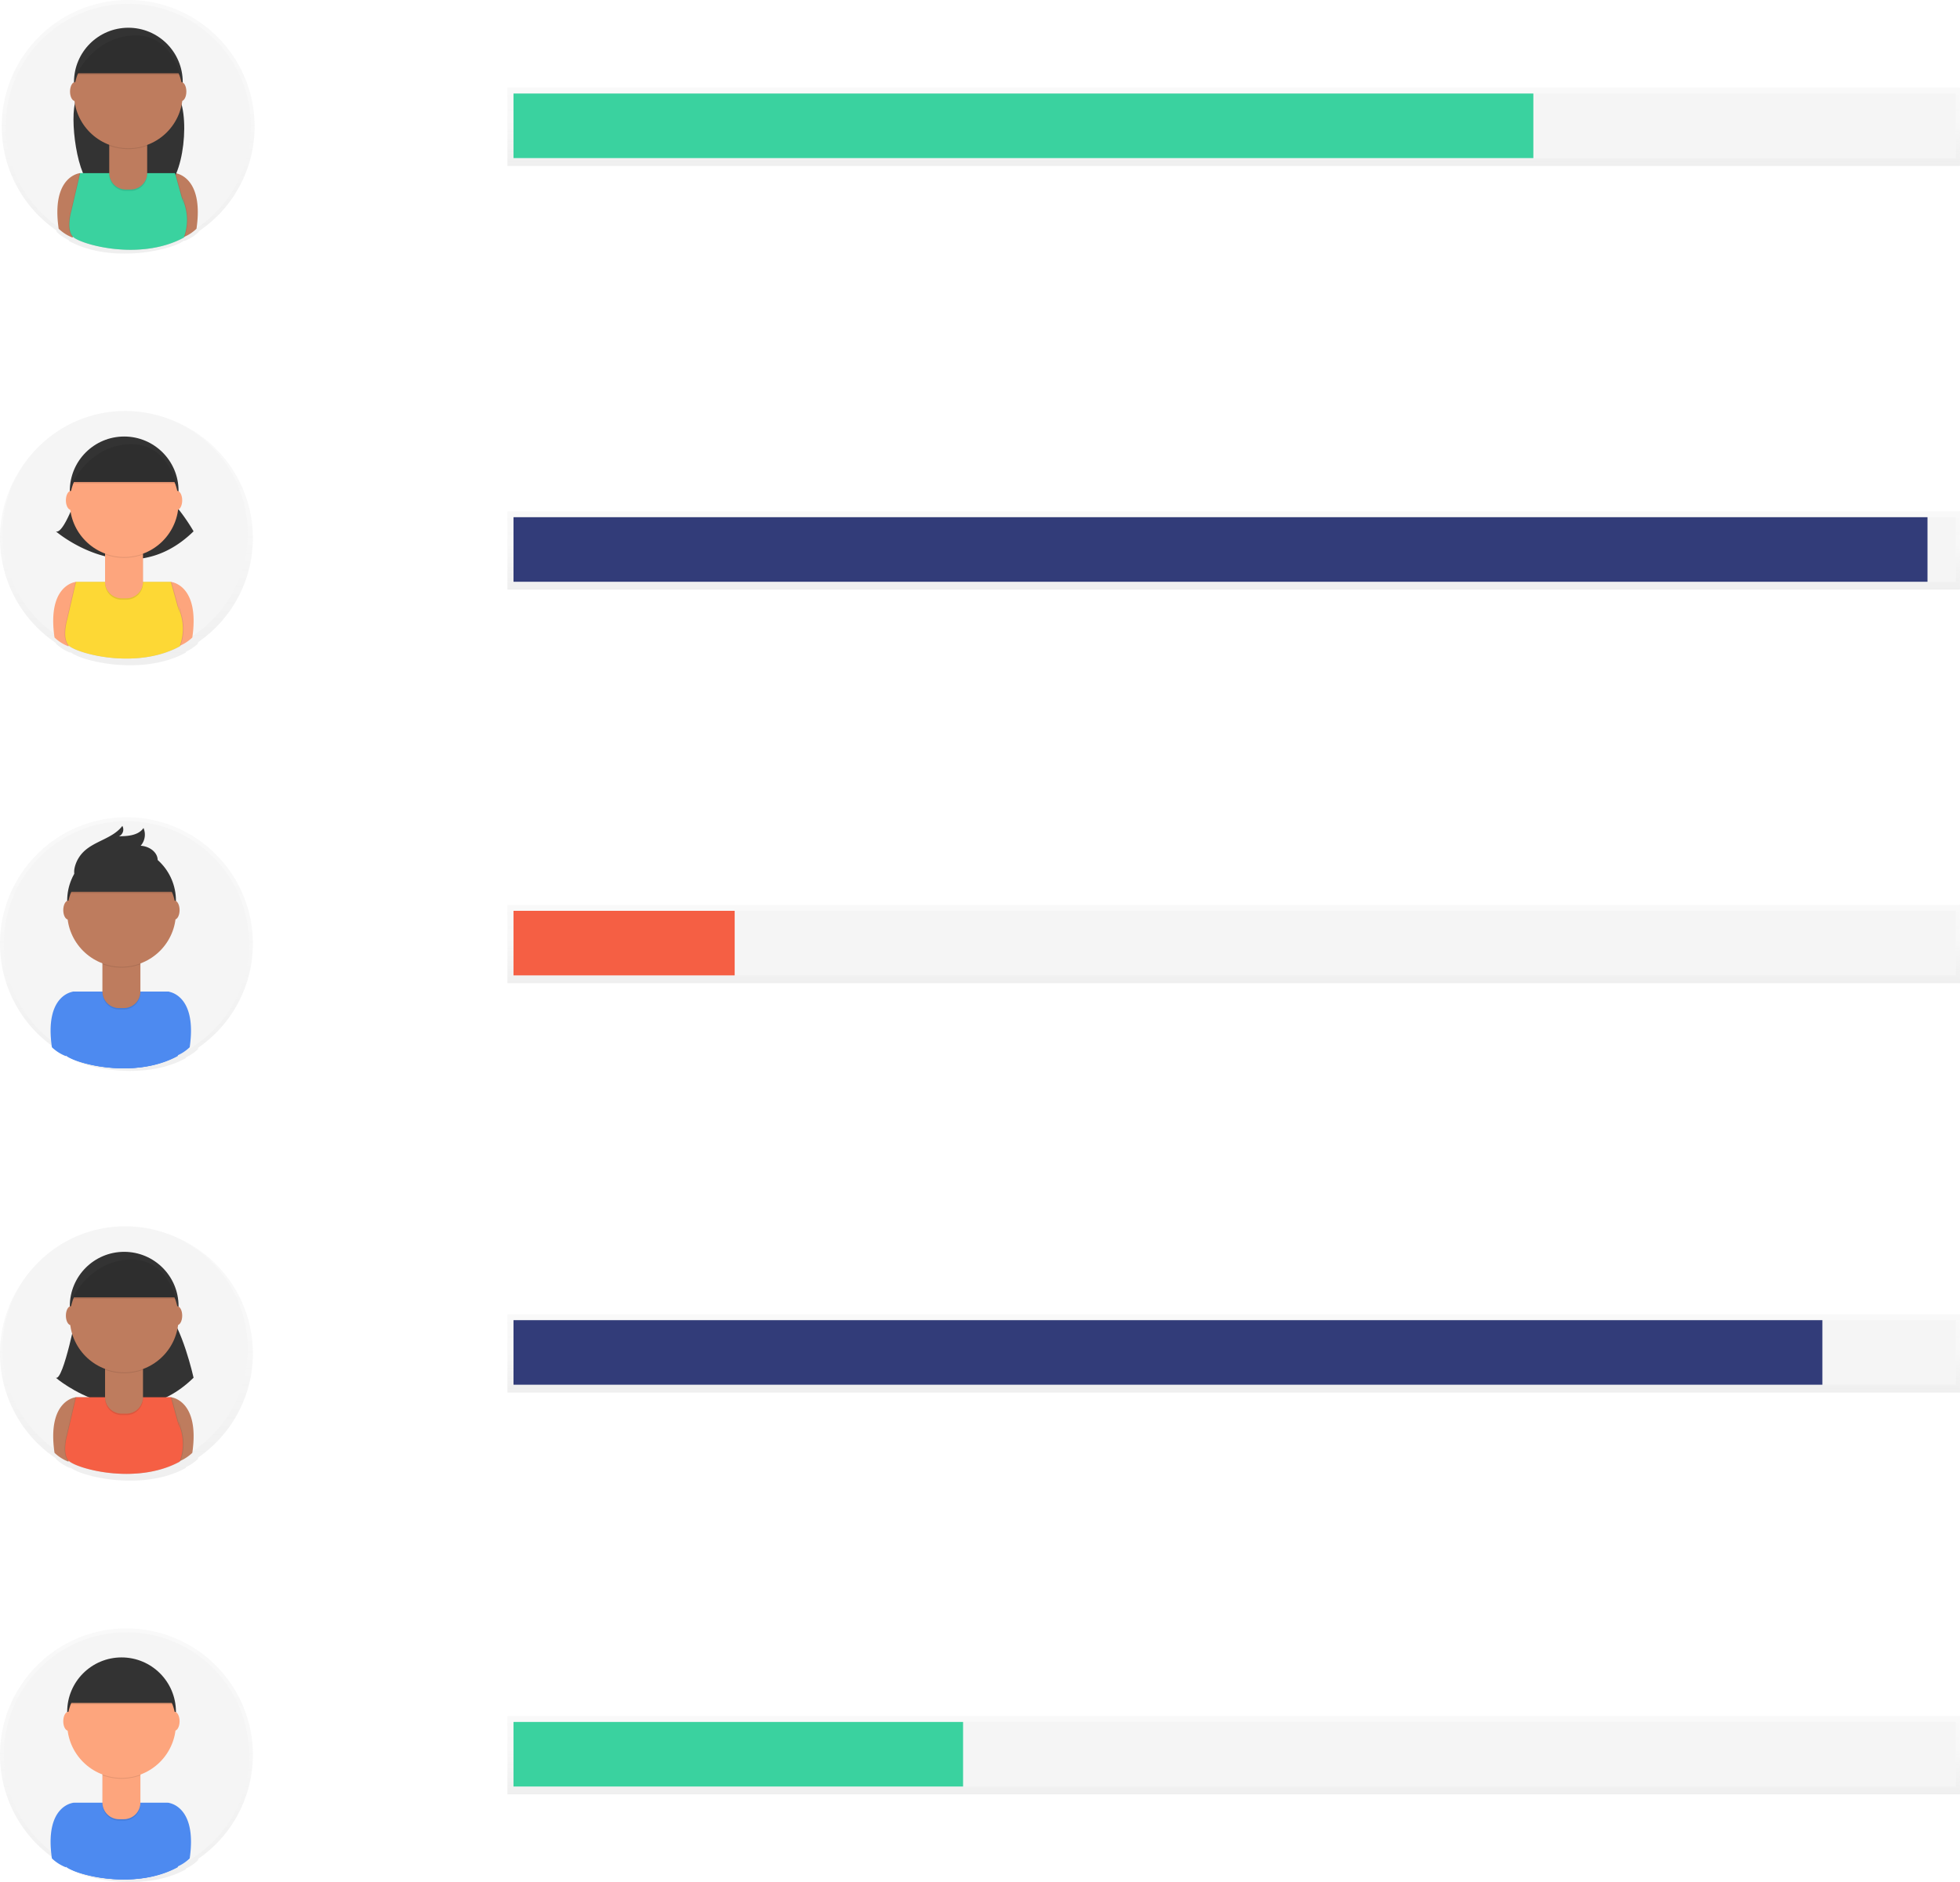 <svg id="1ff1dac0-d950-477b-ae59-2036a97d16c8" data-name="Layer 1" xmlns="http://www.w3.org/2000/svg" xmlns:xlink="http://www.w3.org/1999/xlink" width="793.42" height="762" viewBox="0 0 793.42 762"><defs><linearGradient id="1db7d614-95ea-4735-bce0-c4452f260fa8" x1="254.47" y1="338.35" x2="254.47" y2="235.68" gradientUnits="userSpaceOnUse"><stop offset="0" stop-color="gray" stop-opacity="0.25"/><stop offset="0.54" stop-color="gray" stop-opacity="0.12"/><stop offset="1" stop-color="gray" stop-opacity="0.1"/></linearGradient><linearGradient id="0a1109a3-18fe-4749-b2eb-fef06eff737b" x1="-207.21" y1="171.67" x2="-207.21" y2="69" gradientTransform="matrix(-1, 0, 0, 1, 48, 0)" xlink:href="#1db7d614-95ea-4735-bce0-c4452f260fa8"/><linearGradient id="2478c1ed-8849-41cb-b6db-4ccd6d9f4272" x1="254.47" y1="831" x2="254.47" y2="728.33" xlink:href="#1db7d614-95ea-4735-bce0-c4452f260fa8"/><linearGradient id="32857a06-6218-4ff4-a65e-5e0cc847f238" x1="254.47" y1="668.46" x2="254.47" y2="565.8" xlink:href="#1db7d614-95ea-4735-bce0-c4452f260fa8"/><linearGradient id="abb25740-3cbb-490d-a662-d7c03337099b" x1="254.47" y1="502.58" x2="254.47" y2="399.91" xlink:href="#1db7d614-95ea-4735-bce0-c4452f260fa8"/><linearGradient id="4925ed74-65be-4ffe-8436-a4fb7d7023e5" x1="499.41" y1="67.18" x2="499.41" y2="35.49" xlink:href="#1db7d614-95ea-4735-bce0-c4452f260fa8"/><linearGradient id="dd0bfc9c-debe-4d51-9931-9ab841717e3d" x1="499.41" y1="238.72" x2="499.41" y2="207.03" xlink:href="#1db7d614-95ea-4735-bce0-c4452f260fa8"/><linearGradient id="d84c7c63-dccd-4756-aeb3-1aa79d1ac370" x1="499.41" y1="398.09" x2="499.41" y2="366.4" xlink:href="#1db7d614-95ea-4735-bce0-c4452f260fa8"/><linearGradient id="c7dbaff9-5fd8-4d37-a62f-67877106401a" x1="499.41" y1="563.83" x2="499.41" y2="532.14" xlink:href="#1db7d614-95ea-4735-bce0-c4452f260fa8"/><linearGradient id="dda452c3-0953-49e7-b2d8-d79937657bb0" x1="499.41" y1="726.51" x2="499.41" y2="694.82" xlink:href="#1db7d614-95ea-4735-bce0-c4452f260fa8"/></defs><title>grades</title><g opacity="0.5"><path d="M305.65,286.86a51.18,51.18,0,1,0-79.73,42.48l0,.23a17.52,17.52,0,0,0,5.8,3.69l.07-.23c2.39,2.06,12.49,5.35,24.08,5.32h.25c7.34,0,15.31-1.29,22.32-5.09,0,0,.06-.13.16-.39a18.23,18.23,0,0,0,4.83-3.3l.08-.58A51.12,51.12,0,0,0,305.65,286.86Z" transform="translate(-203.29 -69)" fill="url(#1db7d614-95ea-4735-bce0-c4452f260fa8)"/></g><circle cx="50.65" cy="216.04" r="49.64" fill="#f5f5f5"/><path d="M234.06,304.6s-11.83,1-8.7,22.52A17,17,0,0,0,231,330.7l6.65-22.52Z" transform="translate(-203.29 -69)" fill="#fda57d"/><path d="M272.44,304.6s11.83,1,8.7,22.52a17,17,0,0,1-5.63,3.58l-6.65-22.52Z" transform="translate(-203.29 -69)" fill="#fda57d"/><path d="M234.57,269.28s-5.63,16.38-8.7,14.84c0,0,29.63,25.59,55.78,0a78,78,0,0,0-11.26-14.84Z" transform="translate(-203.29 -69)" fill="#333"/><circle cx="50.27" cy="198.75" r="22.01" fill="#333"/><path d="M272.21,304.6H233.83l-3.58,15.35s-2.1,7.11.51,10.24,27.07,10.24,45,.51a20,20,0,0,0,.51-12.79c-2-7.16-.51-.51-.51-.51Z" transform="translate(-203.29 -69)" opacity="0.1"/><path d="M272.72,304.6H234.34l-3.58,15.35s-2.1,7.11.51,10.24,27.07,10.24,45,.51a20,20,0,0,0,.51-12.79c-2-7.16-.51-.51-.51-.51Z" transform="translate(-203.29 -69)" opacity="0.1"/><path d="M272.44,304.6H234.06l-3.58,15.35s-2.1,7.11.51,10.24,27.07,10.24,45,.51a20,20,0,0,0,.51-12.79c-2-7.16-.51-.51-.51-.51Z" transform="translate(-203.29 -69)" fill="#fdd835"/><path d="M42.53,222.86H57.89a0,0,0,0,1,0,0v13.23a6.73,6.73,0,0,1-6.73,6.73h-1.9a6.73,6.73,0,0,1-6.73-6.73V222.86A0,0,0,0,1,42.53,222.86Z" opacity="0.1"/><path d="M42.53,222.29H57.89a0,0,0,0,1,0,0v13.23a6.73,6.73,0,0,1-6.73,6.73h-1.9a6.73,6.73,0,0,1-6.73-6.73V222.29A0,0,0,0,1,42.53,222.29Z" fill="#fda57d"/><path d="M245.85,293.5a22.1,22.1,0,0,0,15.35,0v-1.89H245.85Z" transform="translate(-203.29 -69)" opacity="0.1"/><circle cx="50.27" cy="203.52" r="22.01" fill="#fda57d"/><path d="M232.52,264.17h42S270.9,247.22,255,248.3,232.52,264.17,232.52,264.17Z" transform="translate(-203.29 -69)" fill="#333"/><ellipse cx="28.72" cy="202.59" rx="2.05" ry="3.84" fill="#fda57d"/><ellipse cx="71.71" cy="202.59" rx="2.05" ry="3.84" fill="#fda57d"/><path d="M232.52,264.73h42S270.9,247.79,255,248.87,232.52,264.73,232.52,264.73Z" transform="translate(-203.29 -69)" opacity="0.1"/><g opacity="0.5"><path d="M204,120.18a51.18,51.18,0,1,1,79.73,42.48l0,.23a17.52,17.52,0,0,1-5.8,3.69l-.07-.23c-2.39,2.06-12.49,5.35-24.08,5.32h-.25c-7.34,0-15.31-1.29-22.32-5.09,0,0-.06-.13-.16-.39a18.23,18.23,0,0,1-4.83-3.3l-.08-.58A51.12,51.12,0,0,1,204,120.18Z" transform="translate(-203.29 -69)" fill="url(#0a1109a3-18fe-4749-b2eb-fef06eff737b)"/></g><circle cx="51.92" cy="51.18" r="49.64" fill="#f5f5f5"/><path d="M235.74,139.09s-11.83,1-8.7,22.52a17,17,0,0,0,5.63,3.58l6.65-22.52Z" transform="translate(-203.29 -69)" fill="#be7c5e"/><path d="M274.13,139.09s11.83,1,8.7,22.52a17,17,0,0,1-5.63,3.58l-6.65-22.52Z" transform="translate(-203.29 -69)" fill="#be7c5e"/><path d="M236.26,103.78s-.91,2.65-2.2,5.72c-2.82,6.71.4,32.47,7.13,35.21,7.56,3.08,17.5,5.05,27.83,1.29,9-3.27,11.74-32.59,5.4-39.74-.74-.84-1.52-1.67-2.33-2.48Z" transform="translate(-203.29 -69)" fill="#333"/><circle cx="51.96" cy="33.24" r="22.01" fill="#333"/><path d="M273.9,139.09H235.52l-3.58,15.35s-2.1,7.11.51,10.24,27.07,10.24,45,.51A20,20,0,0,0,278,152.4c-2-7.16-.51-.51-.51-.51Z" transform="translate(-203.29 -69)" opacity="0.1"/><path d="M274.41,139.09H236l-3.58,15.35s-2.1,7.11.51,10.24,27.07,10.24,45,.51a20,20,0,0,0,.51-12.79c-2-7.16-.51-.51-.51-.51Z" transform="translate(-203.29 -69)" opacity="0.1"/><path d="M274.13,139.09H235.74l-3.58,15.35s-2.1,7.11.51,10.24,27.07,10.24,45,.51a20,20,0,0,0,.51-12.79c-2-7.16-.51-.51-.51-.51Z" transform="translate(-203.29 -69)" fill="#3ad29f"/><path d="M44.22,57.35H59.58a0,0,0,0,1,0,0V70.59a6.73,6.73,0,0,1-6.73,6.73h-1.9a6.73,6.73,0,0,1-6.73-6.73V57.35a0,0,0,0,1,0,0Z" opacity="0.1"/><path d="M44.22,56.78H59.58a0,0,0,0,1,0,0V70a6.73,6.73,0,0,1-6.73,6.73h-1.9A6.73,6.73,0,0,1,44.22,70V56.78A0,0,0,0,1,44.22,56.78Z" fill="#be7c5e"/><path d="M247.54,128a22.1,22.1,0,0,0,15.35,0v-1.89H247.54Z" transform="translate(-203.29 -69)" opacity="0.1"/><circle cx="51.96" cy="38.02" r="22.01" fill="#be7c5e"/><path d="M234.21,98.66h42s-3.58-16.95-19.45-15.87S234.21,98.66,234.21,98.66Z" transform="translate(-203.29 -69)" fill="#333"/><ellipse cx="30.4" cy="37.08" rx="2.05" ry="3.84" fill="#be7c5e"/><ellipse cx="73.39" cy="37.08" rx="2.05" ry="3.84" fill="#be7c5e"/><path d="M234.21,99.23h42s-3.58-16.95-19.45-15.87S234.21,99.23,234.21,99.23Z" transform="translate(-203.29 -69)" opacity="0.1"/><g opacity="0.5"><path d="M305.65,779.51A51.18,51.18,0,1,0,225.92,822l0,.23a17.52,17.52,0,0,0,5.8,3.69l.07-.23c2.39,2.06,12.49,5.35,24.08,5.32h.25c7.34,0,15.31-1.29,22.32-5.09,0,0,.06-.13.16-.39a18.23,18.23,0,0,0,4.83-3.3l.08-.58A51.12,51.12,0,0,0,305.65,779.51Z" transform="translate(-203.29 -69)" fill="url(#2478c1ed-8849-41cb-b6db-4ccd6d9f4272)"/></g><circle cx="51.18" cy="710.52" r="49.64" fill="#f5f5f5"/><path d="M233,798.93s-11.83,1-8.7,22.52a17,17,0,0,0,5.63,3.58l6.65-22.52Z" transform="translate(-203.29 -69)" fill="#4d8af0"/><path d="M271.38,798.93s11.83,1,8.7,22.52a17,17,0,0,1-5.63,3.58l-6.65-22.52Z" transform="translate(-203.29 -69)" fill="#4d8af0"/><circle cx="49.21" cy="693.08" r="22.01" fill="#333"/><path d="M271.15,798.93H232.77l-3.58,15.35s-2.1,7.11.51,10.24,27.07,10.24,45,.51a20,20,0,0,0,.51-12.79c-2-7.16-.51-.51-.51-.51Z" transform="translate(-203.29 -69)" fill="#4d8af0"/><path d="M271.67,798.93H233.28l-3.58,15.35s-2.1,7.11.51,10.24,27.07,10.24,45,.51a20,20,0,0,0,.51-12.79c-2-7.16-.51-.51-.51-.51Z" transform="translate(-203.29 -69)" fill="#4d8af0"/><path d="M271.38,798.93H233l-3.58,15.35s-2.1,7.11.51,10.24S257,834.75,275,825a20,20,0,0,0,.51-12.79c-2-7.16-.51-.51-.51-.51Z" transform="translate(-203.29 -69)" fill="#4d8af0"/><path d="M41.48,717.19H56.83a0,0,0,0,1,0,0v13.23a6.73,6.73,0,0,1-6.73,6.73H48.2a6.73,6.73,0,0,1-6.73-6.73V717.19A0,0,0,0,1,41.48,717.19Z" opacity="0.1"/><path d="M41.48,716.62H56.83a0,0,0,0,1,0,0v13.23a6.73,6.73,0,0,1-6.73,6.73H48.2a6.73,6.73,0,0,1-6.73-6.73V716.62A0,0,0,0,1,41.48,716.62Z" fill="#fda57d"/><path d="M244.8,787.83a22.1,22.1,0,0,0,15.35,0V786H244.8Z" transform="translate(-203.29 -69)" opacity="0.1"/><circle cx="49.21" cy="697.85" r="22.01" fill="#fda57d"/><path d="M231.46,759.06h42S269.85,742.12,254,743.2,231.46,759.06,231.46,759.06Z" transform="translate(-203.29 -69)" opacity="0.1"/><path d="M231.46,758.49h42s-3.58-16.95-19.45-15.87S231.46,758.49,231.46,758.49Z" transform="translate(-203.29 -69)" fill="#333"/><ellipse cx="27.66" cy="696.92" rx="2.05" ry="3.84" fill="#fda57d"/><ellipse cx="70.65" cy="696.92" rx="2.05" ry="3.84" fill="#fda57d"/><g opacity="0.5"><path d="M305.65,617a51.18,51.18,0,1,0-79.73,42.48l0,.23a17.52,17.52,0,0,0,5.8,3.69l.07-.23c2.39,2.06,12.49,5.35,24.08,5.32h.25c7.34,0,15.31-1.29,22.32-5.09,0,0,.06-.13.16-.39a18.23,18.23,0,0,0,4.83-3.3l.08-.58A51.12,51.12,0,0,0,305.65,617Z" transform="translate(-203.29 -69)" fill="url(#32857a06-6218-4ff4-a65e-5e0cc847f238)"/></g><circle cx="50.65" cy="546.15" r="49.64" fill="#f5f5f5"/><path d="M234.06,634.71s-11.83,1-8.7,22.52a17,17,0,0,0,5.63,3.58l6.65-22.52Z" transform="translate(-203.29 -69)" fill="#be7c5e"/><path d="M272.44,634.71s11.83,1,8.7,22.52a17,17,0,0,1-5.63,3.58l-6.65-22.52Z" transform="translate(-203.29 -69)" fill="#be7c5e"/><path d="M234.57,599.4s-5.63,29-8.7,27.42c0,0,29.63,25.59,55.78,0,0,0-4.61-20.76-11.26-27.42Z" transform="translate(-203.29 -69)" fill="#333"/><circle cx="50.27" cy="528.86" r="22.01" fill="#333"/><path d="M272.21,634.71H233.83l-3.58,15.35s-2.1,7.11.51,10.24,27.07,10.24,45,.51a20,20,0,0,0,.51-12.79c-2-7.16-.51-.51-.51-.51Z" transform="translate(-203.29 -69)" opacity="0.1"/><path d="M272.72,634.71H234.34l-3.58,15.35s-2.1,7.11.51,10.24,27.07,10.24,45,.51a20,20,0,0,0,.51-12.79c-2-7.16-.51-.51-.51-.51Z" transform="translate(-203.29 -69)" opacity="0.1"/><path d="M272.44,634.71H234.06l-3.58,15.35s-2.1,7.11.51,10.24,27.07,10.24,45,.51a20,20,0,0,0,.51-12.79c-2-7.16-.51-.51-.51-.51Z" transform="translate(-203.29 -69)" fill="#f55f44"/><path d="M42.53,553H57.89a0,0,0,0,1,0,0v13.23a6.73,6.73,0,0,1-6.73,6.73h-1.9a6.73,6.73,0,0,1-6.73-6.73V553A0,0,0,0,1,42.53,553Z" opacity="0.1"/><path d="M42.53,552.41H57.89a0,0,0,0,1,0,0v13.23a6.73,6.73,0,0,1-6.73,6.73h-1.9a6.73,6.73,0,0,1-6.73-6.73V552.41A0,0,0,0,1,42.53,552.41Z" fill="#be7c5e"/><path d="M245.85,623.62a22.1,22.1,0,0,0,15.35,0v-1.89H245.85Z" transform="translate(-203.29 -69)" opacity="0.1"/><circle cx="50.27" cy="533.64" r="22.01" fill="#be7c5e"/><path d="M232.52,594.28h42S270.9,577.34,255,578.42,232.52,594.28,232.52,594.28Z" transform="translate(-203.29 -69)" fill="#333"/><ellipse cx="28.72" cy="532.7" rx="2.05" ry="3.84" fill="#be7c5e"/><ellipse cx="71.71" cy="532.7" rx="2.05" ry="3.84" fill="#be7c5e"/><path d="M232.52,594.85h42S270.9,577.9,255,579,232.52,594.85,232.52,594.85Z" transform="translate(-203.29 -69)" opacity="0.1"/><g opacity="0.5"><path d="M305.65,451.09a51.18,51.18,0,1,0-79.73,42.48l0,.23a17.52,17.52,0,0,0,5.8,3.69l.07-.23c2.39,2.06,12.49,5.35,24.08,5.32h.25c7.34,0,15.31-1.29,22.32-5.09,0,0,.06-.13.16-.39a18.23,18.23,0,0,0,4.83-3.3l.08-.58A51.12,51.12,0,0,0,305.65,451.09Z" transform="translate(-203.29 -69)" fill="url(#abb25740-3cbb-490d-a662-d7c03337099b)"/></g><circle cx="51.18" cy="382.09" r="49.64" fill="#f5f5f5"/><path d="M233,470.5s-11.83,1-8.7,22.52a17,17,0,0,0,5.63,3.58l6.65-22.52Z" transform="translate(-203.29 -69)" fill="#4d8af0"/><path d="M271.38,470.5s11.83,1,8.7,22.52a17,17,0,0,1-5.63,3.58l-6.65-22.52Z" transform="translate(-203.29 -69)" fill="#4d8af0"/><circle cx="49.21" cy="364.66" r="22.01" fill="#333"/><path d="M271.15,470.5H232.77l-3.58,15.35s-2.1,7.11.51,10.24,27.07,10.24,45,.51a20,20,0,0,0,.51-12.79c-2-7.16-.51-.51-.51-.51Z" transform="translate(-203.29 -69)" fill="#4d8af0"/><path d="M271.67,470.5H233.28l-3.58,15.35s-2.1,7.11.51,10.24,27.07,10.24,45,.51a20,20,0,0,0,.51-12.79c-2-7.16-.51-.51-.51-.51Z" transform="translate(-203.29 -69)" fill="#4d8af0"/><path d="M271.38,470.5H233l-3.58,15.35s-2.1,7.11.51,10.24,27.07,10.24,45,.51a20,20,0,0,0,.51-12.79c-2-7.16-.51-.51-.51-.51Z" transform="translate(-203.29 -69)" fill="#4d8af0"/><path d="M41.48,388.77H56.83a0,0,0,0,1,0,0V402a6.73,6.73,0,0,1-6.73,6.73H48.2A6.73,6.73,0,0,1,41.48,402V388.77A0,0,0,0,1,41.48,388.77Z" opacity="0.1"/><path d="M41.48,388.2H56.83a0,0,0,0,1,0,0v13.23a6.73,6.73,0,0,1-6.73,6.73H48.2a6.73,6.73,0,0,1-6.73-6.73V388.2A0,0,0,0,1,41.48,388.2Z" fill="#be7c5e"/><path d="M244.8,459.41a22.1,22.1,0,0,0,15.35,0v-1.89H244.8Z" transform="translate(-203.29 -69)" opacity="0.1"/><circle cx="49.21" cy="369.43" r="22.01" fill="#be7c5e"/><path d="M231.46,430.64h42S269.85,413.7,254,414.78,231.46,430.64,231.46,430.64Z" transform="translate(-203.29 -69)" opacity="0.1"/><path d="M231.46,430.07h42s-3.58-16.95-19.45-15.87S231.46,430.07,231.46,430.07Z" transform="translate(-203.29 -69)" fill="#333"/><ellipse cx="27.66" cy="368.49" rx="2.05" ry="3.84" fill="#be7c5e"/><ellipse cx="70.65" cy="368.49" rx="2.05" ry="3.84" fill="#be7c5e"/><path d="M233.8,419.25a13.27,13.27,0,0,1,3.29-5.35c4.52-4.47,11.93-5.41,15.73-10.5a3,3,0,0,1-1.36,4.19c3.64,0,7.86-.34,9.92-3.34a6.81,6.81,0,0,1-1.15,7.19c3.23.15,6.67,2.34,6.88,5.56a6.42,6.42,0,0,1-3,5.41,16.52,16.52,0,0,1-6,2.26C252,426,229.79,431.69,233.8,419.25Z" transform="translate(-203.29 -69)" fill="#333"/><g opacity="0.5"><rect x="205.41" y="35.49" width="588" height="31.69" fill="url(#4925ed74-65be-4ffe-8436-a4fb7d7023e5)"/></g><rect x="207.87" y="37.87" width="583.88" height="26.14" fill="#f5f5f5"/><rect x="207.87" y="37.87" width="412.84" height="26.14" fill="#3ad29f"/><g opacity="0.5"><rect x="205.41" y="207.03" width="588" height="31.69" fill="url(#dd0bfc9c-debe-4d51-9931-9ab841717e3d)"/></g><rect x="207.87" y="209.41" width="583.88" height="26.14" fill="#f5f5f5"/><rect x="207.87" y="209.41" width="572.39" height="26.14" fill="#323c79"/><g opacity="0.5"><rect x="205.41" y="366.4" width="588" height="31.69" fill="url(#d84c7c63-dccd-4756-aeb3-1aa79d1ac370)"/></g><rect x="207.87" y="368.78" width="583.88" height="26.14" fill="#f5f5f5"/><rect x="207.87" y="368.78" width="89.53" height="26.14" fill="#f55f44"/><g opacity="0.5"><rect x="205.41" y="532.14" width="588" height="31.69" fill="url(#c7dbaff9-5fd8-4d37-a62f-67877106401a)"/></g><rect x="207.87" y="534.52" width="583.88" height="26.14" fill="#f5f5f5"/><rect x="207.87" y="534.52" width="529.84" height="26.14" fill="#323c79"/><g opacity="0.5"><rect x="205.41" y="694.82" width="588" height="31.69" fill="url(#dda452c3-0953-49e7-b2d8-d79937657bb0)"/></g><rect x="207.87" y="697.2" width="583.88" height="26.14" fill="#f5f5f5"/><rect x="207.87" y="697.2" width="181.99" height="26.14" fill="#3ad29f"/></svg>